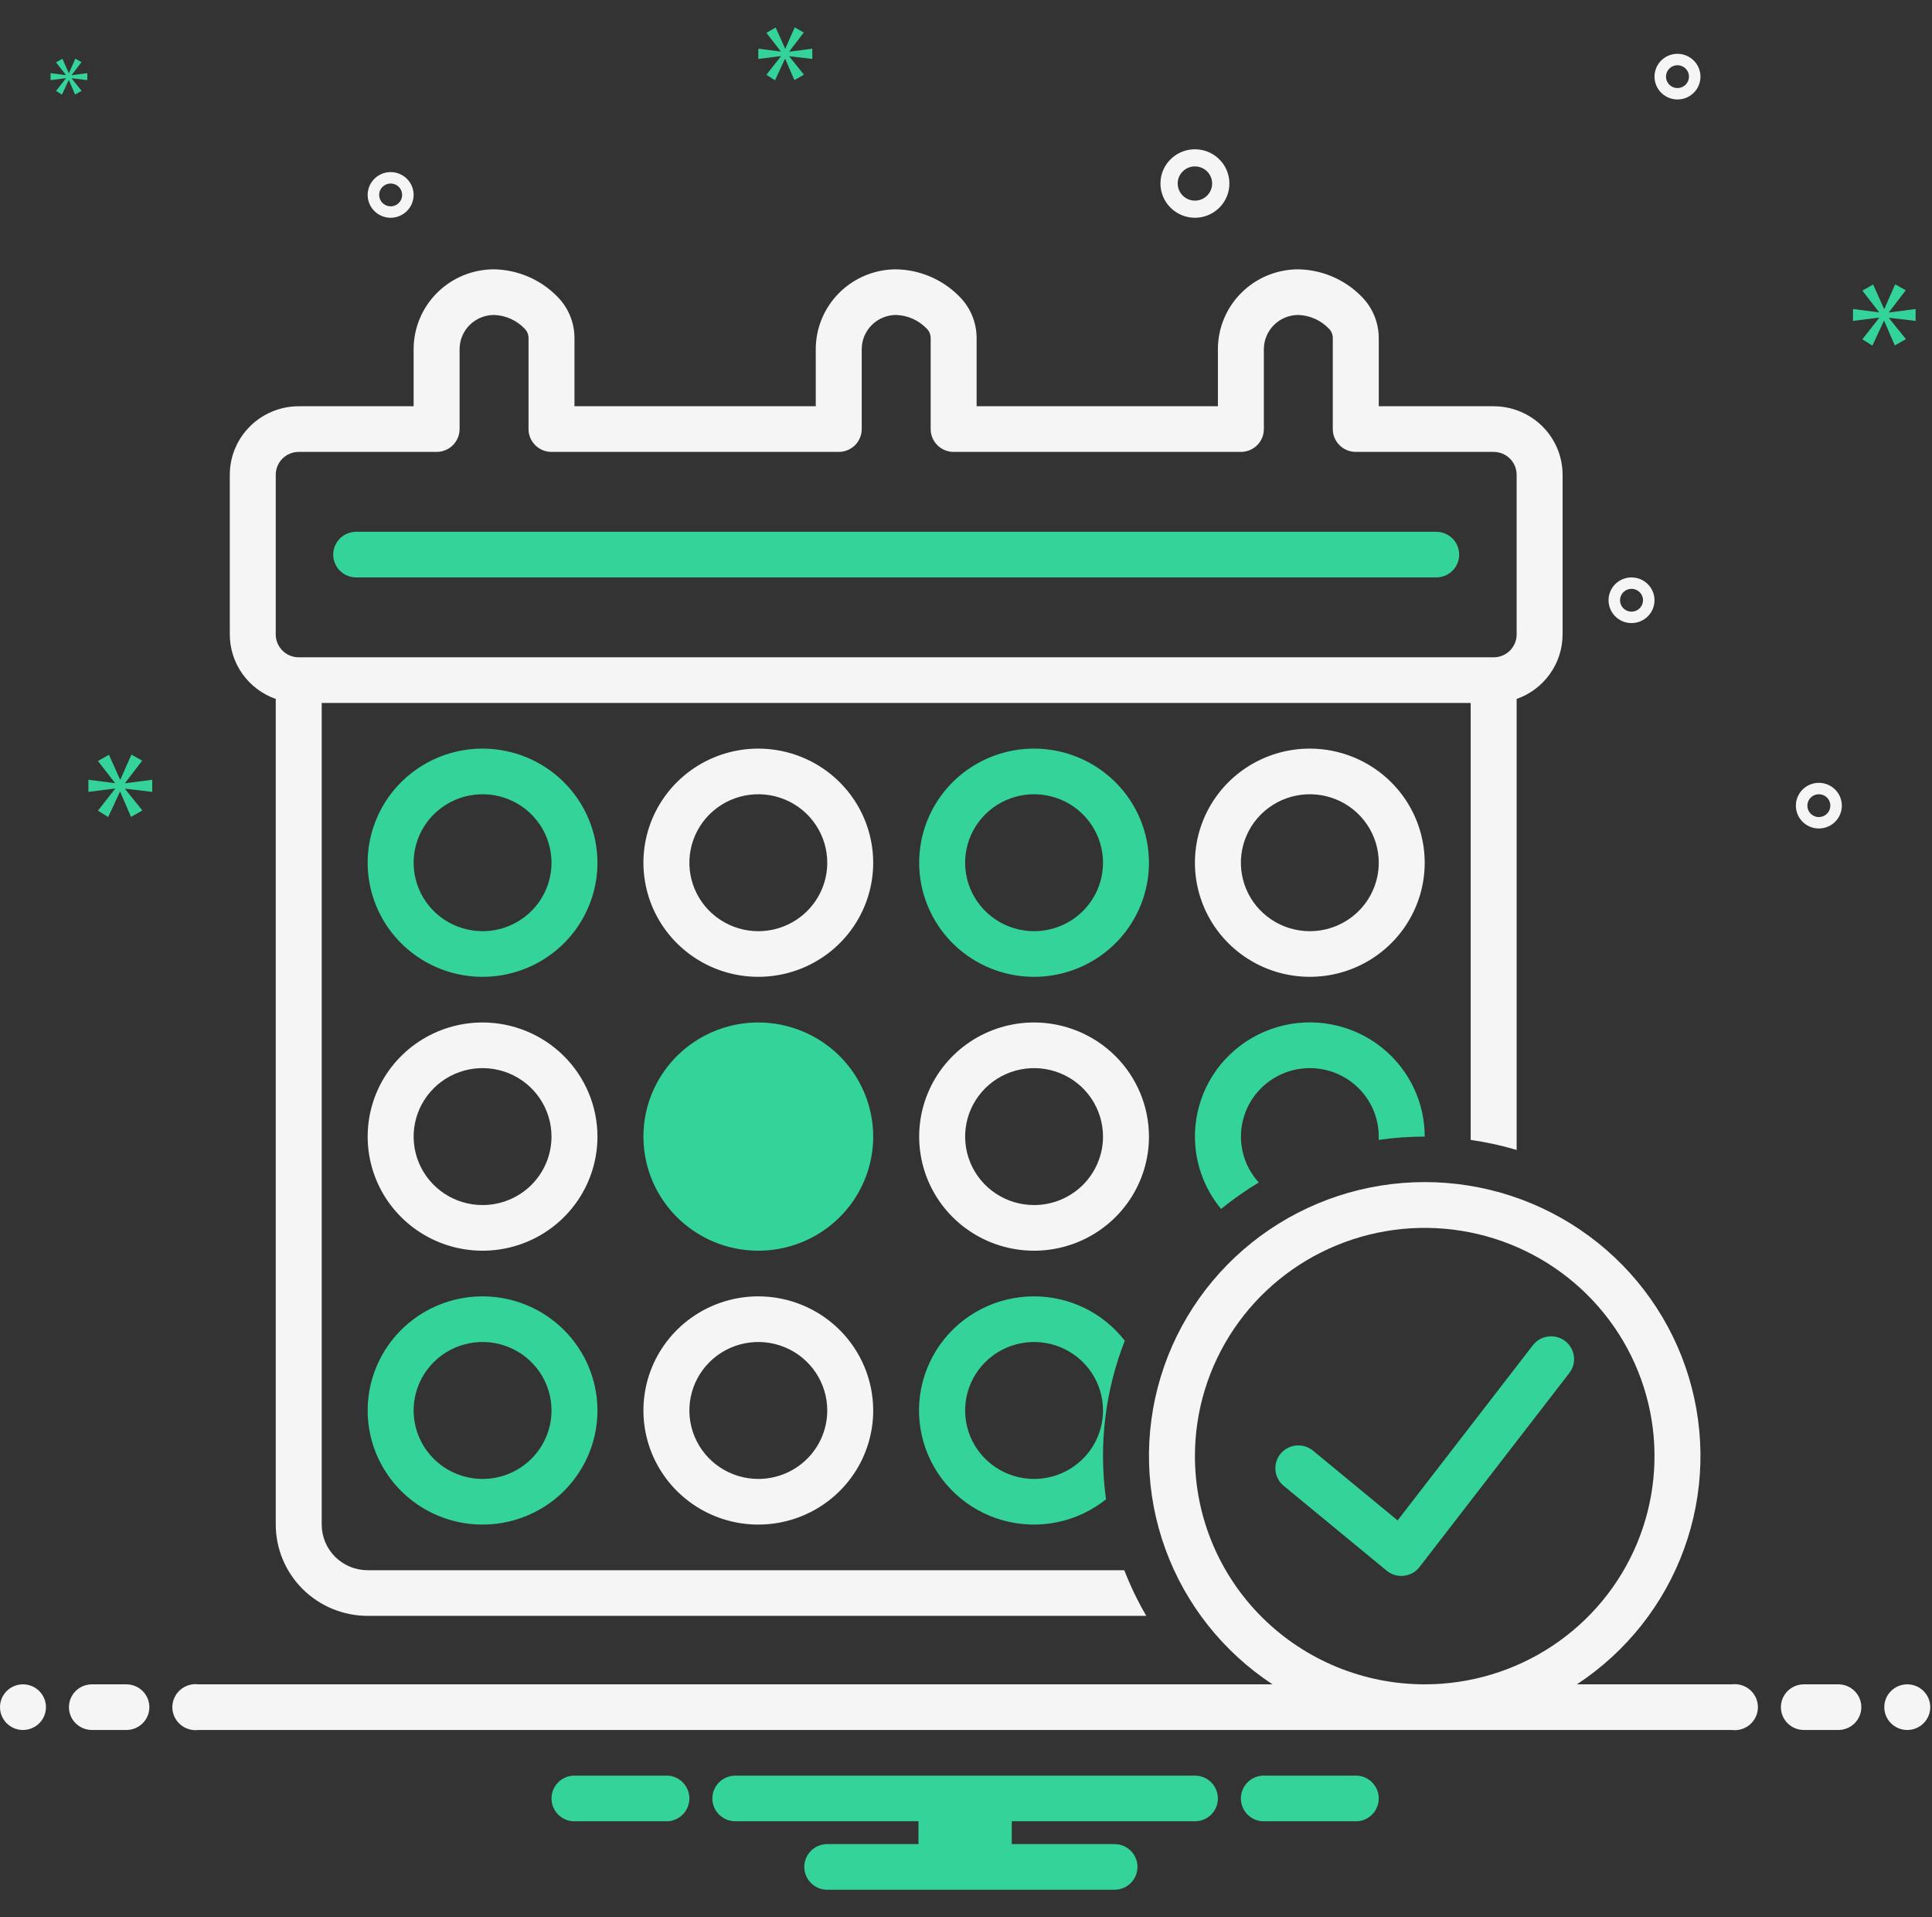 <svg width="252" height="250" viewBox="0 0 252 250" fill="none" xmlns="http://www.w3.org/2000/svg">
<rect x="0" y="0" width="252" height="250" fill="#333333" stroke="none"/>
<g clip-path="url(#clip0_135_121)">
<path d="M62.943 97.62C59.979 97.62 57.082 98.493 54.617 100.128C52.153 101.763 50.232 104.087 49.098 106.806C47.963 109.526 47.666 112.518 48.245 115.404C48.823 118.291 50.25 120.942 52.346 123.023C54.442 125.105 57.112 126.522 60.02 127.096C62.927 127.67 65.94 127.376 68.678 126.249C71.417 125.123 73.757 123.216 75.404 120.768C77.051 118.321 77.93 115.444 77.93 112.501C77.925 108.556 76.345 104.773 73.535 101.984C70.726 99.194 66.917 97.625 62.943 97.62ZM62.943 121.43C61.165 121.43 59.426 120.906 57.948 119.925C56.469 118.944 55.316 117.549 54.636 115.918C53.955 114.286 53.777 112.491 54.124 110.759C54.471 109.027 55.328 107.436 56.585 106.188C57.843 104.939 59.445 104.089 61.189 103.744C62.933 103.4 64.741 103.576 66.384 104.252C68.027 104.928 69.432 106.072 70.42 107.541C71.408 109.009 71.935 110.735 71.935 112.501C71.935 114.869 70.988 117.14 69.302 118.815C67.615 120.489 65.328 121.43 62.943 121.43Z" fill="#34D399"/>
<path d="M98.911 97.62C95.947 97.62 93.049 98.493 90.585 100.128C88.12 101.763 86.199 104.087 85.065 106.806C83.931 109.526 83.634 112.518 84.212 115.404C84.79 118.291 86.218 120.942 88.314 123.023C90.41 125.105 93.08 126.522 95.987 127.096C98.894 127.67 101.907 127.376 104.646 126.249C107.384 125.123 109.725 123.216 111.372 120.768C113.018 118.321 113.897 115.444 113.897 112.501C113.893 108.556 112.312 104.773 109.503 101.984C106.693 99.194 102.884 97.625 98.911 97.62ZM98.911 121.43C97.132 121.43 95.394 120.906 93.915 119.925C92.436 118.944 91.284 117.549 90.603 115.918C89.923 114.286 89.745 112.491 90.092 110.759C90.439 109.027 91.295 107.436 92.553 106.188C93.81 104.939 95.412 104.089 97.157 103.744C98.901 103.4 100.709 103.576 102.352 104.252C103.995 104.928 105.399 106.072 106.387 107.541C107.375 109.009 107.903 110.735 107.903 112.501C107.903 114.869 106.955 117.14 105.269 118.815C103.583 120.489 101.296 121.43 98.911 121.43Z" fill="#F5F5F5"/>
<path d="M134.878 97.62C131.914 97.62 129.017 98.493 126.552 100.128C124.088 101.763 122.167 104.087 121.033 106.806C119.898 109.526 119.602 112.518 120.18 115.404C120.758 118.291 122.185 120.942 124.281 123.023C126.377 125.105 129.048 126.522 131.955 127.096C134.862 127.67 137.875 127.376 140.613 126.249C143.352 125.123 145.692 123.216 147.339 120.768C148.986 118.321 149.865 115.444 149.865 112.501C149.86 108.556 148.28 104.773 145.47 101.984C142.661 99.194 138.852 97.625 134.878 97.62ZM134.878 121.43C133.1 121.43 131.361 120.906 129.883 119.925C128.404 118.944 127.252 117.549 126.571 115.918C125.89 114.286 125.712 112.491 126.059 110.759C126.406 109.027 127.263 107.436 128.52 106.188C129.778 104.939 131.38 104.089 133.124 103.744C134.868 103.4 136.676 103.576 138.319 104.252C139.963 104.928 141.367 106.072 142.355 107.541C143.343 109.009 143.87 110.735 143.87 112.501C143.87 114.869 142.923 117.14 141.237 118.815C139.55 120.489 137.263 121.43 134.878 121.43Z" fill="#34D399"/>
<path d="M170.846 97.62C167.882 97.62 164.984 98.493 162.52 100.128C160.055 101.763 158.135 104.087 157 106.806C155.866 109.526 155.569 112.518 156.147 115.404C156.726 118.291 158.153 120.942 160.249 123.023C162.345 125.105 165.015 126.522 167.922 127.096C170.829 127.67 173.843 127.376 176.581 126.249C179.32 125.123 181.66 123.216 183.307 120.768C184.954 118.321 185.832 115.444 185.832 112.501C185.828 108.556 184.248 104.773 181.438 101.984C178.629 99.194 174.819 97.625 170.846 97.62ZM170.846 121.43C169.068 121.43 167.329 120.906 165.85 119.925C164.372 118.944 163.219 117.549 162.539 115.918C161.858 114.286 161.68 112.491 162.027 110.759C162.374 109.027 163.23 107.436 164.488 106.188C165.745 104.939 167.348 104.089 169.092 103.744C170.836 103.4 172.644 103.576 174.287 104.252C175.93 104.928 177.334 106.072 178.322 107.541C179.311 109.009 179.838 110.735 179.838 112.501C179.838 114.869 178.891 117.14 177.204 118.815C175.518 120.489 173.231 121.43 170.846 121.43Z" fill="#F5F5F5"/>
<path d="M62.943 133.334C59.979 133.334 57.082 134.207 54.617 135.842C52.153 137.478 50.232 139.802 49.098 142.521C47.963 145.24 47.666 148.232 48.245 151.119C48.823 154.005 50.25 156.657 52.346 158.738C54.442 160.819 57.112 162.236 60.02 162.81C62.927 163.385 65.94 163.09 68.678 161.964C71.417 160.837 73.757 158.93 75.404 156.483C77.051 154.036 77.93 151.159 77.93 148.215C77.925 144.27 76.345 140.488 73.535 137.698C70.726 134.908 66.917 133.339 62.943 133.334ZM62.943 157.144C61.165 157.144 59.426 156.62 57.948 155.639C56.469 154.658 55.316 153.264 54.636 151.632C53.955 150.001 53.777 148.206 54.124 146.474C54.471 144.742 55.328 143.151 56.585 141.902C57.843 140.653 59.445 139.803 61.189 139.458C62.933 139.114 64.741 139.291 66.384 139.966C68.027 140.642 69.432 141.787 70.42 143.255C71.408 144.723 71.935 146.45 71.935 148.215C71.935 150.583 70.988 152.854 69.302 154.529C67.615 156.203 65.328 157.144 62.943 157.144Z" fill="#F5F5F5"/>
<path d="M98.911 133.334C95.947 133.334 93.049 134.207 90.585 135.842C88.12 137.478 86.199 139.802 85.065 142.521C83.931 145.24 83.634 148.232 84.212 151.119C84.79 154.005 86.218 156.657 88.314 158.738C90.41 160.819 93.08 162.236 95.987 162.81C98.894 163.385 101.907 163.09 104.646 161.964C107.384 160.837 109.725 158.93 111.372 156.483C113.018 154.036 113.897 151.159 113.897 148.215C113.893 144.27 112.312 140.488 109.503 137.698C106.693 134.908 102.884 133.339 98.911 133.334Z" fill="#34D399"/>
<path d="M134.878 133.334C131.914 133.334 129.017 134.207 126.552 135.842C124.088 137.478 122.167 139.802 121.033 142.521C119.898 145.24 119.602 148.232 120.18 151.119C120.758 154.005 122.185 156.657 124.281 158.738C126.377 160.819 129.048 162.236 131.955 162.81C134.862 163.385 137.875 163.09 140.613 161.964C143.352 160.837 145.692 158.93 147.339 156.483C148.986 154.036 149.865 151.159 149.865 148.215C149.86 144.27 148.28 140.488 145.47 137.698C142.661 134.908 138.852 133.339 134.878 133.334ZM134.878 157.144C133.1 157.144 131.361 156.62 129.883 155.639C128.404 154.658 127.252 153.264 126.571 151.632C125.89 150.001 125.712 148.206 126.059 146.474C126.406 144.742 127.263 143.151 128.52 141.902C129.778 140.653 131.38 139.803 133.124 139.458C134.868 139.114 136.676 139.291 138.319 139.966C139.963 140.642 141.367 141.787 142.355 143.255C143.343 144.723 143.87 146.45 143.87 148.215C143.87 150.583 142.923 152.854 141.237 154.529C139.55 156.203 137.263 157.144 134.878 157.144Z" fill="#F5F5F5"/>
<path d="M62.943 169.049C59.979 169.049 57.082 169.922 54.617 171.557C52.153 173.192 50.232 175.516 49.098 178.235C47.963 180.954 47.666 183.946 48.245 186.833C48.823 189.72 50.25 192.371 52.346 194.452C54.442 196.533 57.112 197.951 60.02 198.525C62.927 199.099 65.94 198.804 68.678 197.678C71.417 196.552 73.757 194.644 75.404 192.197C77.051 189.75 77.93 186.873 77.93 183.93C77.925 179.984 76.345 176.202 73.535 173.412C70.726 170.623 66.917 169.053 62.943 169.049ZM62.943 192.858C61.165 192.858 59.426 192.335 57.948 191.354C56.469 190.373 55.316 188.978 54.636 187.347C53.955 185.715 53.777 183.92 54.124 182.188C54.471 180.456 55.328 178.865 56.585 177.616C57.843 176.368 59.445 175.517 61.189 175.173C62.933 174.828 64.741 175.005 66.384 175.681C68.027 176.357 69.432 177.501 70.42 178.969C71.408 180.438 71.935 182.164 71.935 183.93C71.935 186.298 70.988 188.569 69.302 190.243C67.615 191.918 65.328 192.858 62.943 192.858Z" fill="#34D399"/>
<path d="M98.911 169.049C95.947 169.049 93.049 169.922 90.585 171.557C88.12 173.192 86.199 175.516 85.065 178.235C83.931 180.954 83.634 183.946 84.212 186.833C84.79 189.72 86.218 192.371 88.314 194.452C90.41 196.533 93.08 197.951 95.987 198.525C98.894 199.099 101.907 198.804 104.646 197.678C107.384 196.552 109.725 194.644 111.372 192.197C113.018 189.75 113.897 186.873 113.897 183.93C113.893 179.984 112.312 176.202 109.503 173.412C106.693 170.623 102.884 169.053 98.911 169.049ZM98.911 192.858C97.132 192.858 95.394 192.335 93.915 191.354C92.436 190.373 91.284 188.978 90.603 187.347C89.923 185.715 89.745 183.92 90.092 182.188C90.439 180.456 91.295 178.865 92.553 177.616C93.81 176.368 95.412 175.517 97.157 175.173C98.901 174.828 100.709 175.005 102.352 175.681C103.995 176.357 105.399 177.501 106.387 178.969C107.375 180.438 107.903 182.164 107.903 183.93C107.903 186.298 106.955 188.569 105.269 190.243C103.583 191.918 101.296 192.858 98.911 192.858Z" fill="#F5F5F5"/>
<path d="M204.141 174.872C203.51 174.392 202.713 174.181 201.926 174.284C201.138 174.387 200.424 174.796 199.939 175.422L182.297 198.266L171.262 189.173C170.959 188.923 170.609 188.735 170.233 188.62C169.857 188.504 169.462 188.464 169.07 188.5C168.678 188.536 168.297 188.648 167.949 188.831C167.601 189.013 167.292 189.262 167.041 189.562C166.789 189.863 166.6 190.21 166.484 190.584C166.367 190.957 166.326 191.35 166.363 191.739C166.399 192.128 166.512 192.506 166.696 192.852C166.88 193.198 167.13 193.504 167.433 193.754L180.865 204.821C181.403 205.264 182.08 205.507 182.78 205.507C182.892 205.507 183.003 205.501 183.115 205.488C183.515 205.444 183.903 205.319 184.254 205.122C184.605 204.925 184.912 204.66 185.158 204.342L204.696 179.045C204.935 178.735 205.111 178.381 205.213 178.003C205.315 177.626 205.34 177.232 205.289 176.844C205.237 176.457 205.11 176.083 204.913 175.745C204.716 175.406 204.454 175.11 204.141 174.872Z" fill="#34D399"/>
<path d="M46.458 75.299H187.331C188.126 75.299 188.888 74.985 189.451 74.427C190.013 73.869 190.328 73.112 190.328 72.323C190.328 71.533 190.013 70.776 189.451 70.218C188.888 69.66 188.126 69.346 187.331 69.346H46.458C45.663 69.346 44.901 69.66 44.339 70.218C43.777 70.776 43.461 71.533 43.461 72.323C43.461 73.112 43.777 73.869 44.339 74.427C44.901 74.985 45.663 75.299 46.458 75.299Z" fill="#34D399"/>
<path d="M134.878 169.049C132.481 169.045 130.117 169.613 127.986 170.705C125.855 171.796 124.019 173.38 122.632 175.322C121.245 177.264 120.348 179.508 120.015 181.866C119.683 184.224 119.925 186.627 120.721 188.873C121.518 191.118 122.845 193.142 124.592 194.772C126.339 196.403 128.455 197.594 130.761 198.244C133.068 198.895 135.498 198.987 137.848 198.511C140.197 198.036 142.398 197.008 144.264 195.514C143.289 188.526 144.132 181.407 146.714 174.835C145.318 173.036 143.525 171.579 141.473 170.576C139.421 169.573 137.165 169.051 134.878 169.049ZM134.878 192.858C133.1 192.858 131.362 192.335 129.883 191.354C128.404 190.373 127.252 188.978 126.571 187.347C125.89 185.715 125.712 183.92 126.059 182.188C126.406 180.456 127.263 178.865 128.52 177.616C129.778 176.368 131.38 175.517 133.124 175.173C134.868 174.828 136.676 175.005 138.319 175.681C139.963 176.357 141.367 177.501 142.355 178.969C143.343 180.438 143.87 182.164 143.87 183.93C143.87 186.298 142.923 188.569 141.237 190.243C139.55 191.918 137.263 192.858 134.878 192.858Z" fill="#34D399"/>
<path d="M185.832 148.215C185.834 145.829 185.258 143.477 184.153 141.358C183.047 139.239 181.445 137.415 179.48 136.04C177.516 134.665 175.247 133.78 172.866 133.458C170.484 133.137 168.06 133.388 165.797 134.192C163.534 134.996 161.499 136.329 159.864 138.078C158.228 139.827 157.041 141.94 156.401 144.241C155.761 146.541 155.687 148.96 156.186 151.295C156.686 153.629 157.743 155.81 159.269 157.653C160.824 156.388 162.467 155.234 164.187 154.201C163.208 153.126 162.507 151.831 162.144 150.428C161.782 149.024 161.769 147.554 162.107 146.144C162.445 144.735 163.123 143.428 164.084 142.337C165.045 141.246 166.258 140.404 167.62 139.883C168.982 139.362 170.451 139.179 171.9 139.348C173.35 139.517 174.736 140.034 175.939 140.855C177.141 141.675 178.125 142.774 178.805 144.056C179.484 145.339 179.839 146.766 179.838 148.215C179.838 148.362 179.823 148.505 179.816 148.65C181.808 148.363 183.819 148.217 185.832 148.215Z" fill="#34D399"/>
<path d="M35.968 91.147V198.811C35.971 201.967 37.236 204.993 39.483 207.225C41.731 209.456 44.778 210.712 47.957 210.715H149.516C148.402 208.81 147.443 206.819 146.647 204.763H47.957C46.367 204.763 44.842 204.136 43.718 203.02C42.594 201.903 41.962 200.389 41.962 198.811V91.668H191.827V148.647C193.855 148.937 195.859 149.375 197.822 149.957V91.147C199.573 90.531 201.089 89.392 202.162 87.887C203.235 86.382 203.813 84.584 203.816 82.739V61.906C203.814 59.539 202.865 57.269 201.18 55.595C199.494 53.921 197.208 52.98 194.824 52.977H179.838V44.102C179.84 43.078 179.636 42.064 179.238 41.119C178.841 40.175 178.257 39.318 177.522 38.6C175.358 36.426 172.425 35.177 169.348 35.12C167.97 35.12 166.606 35.389 165.333 35.913C164.06 36.436 162.904 37.204 161.929 38.171C160.955 39.138 160.183 40.287 159.655 41.55C159.128 42.814 158.857 44.169 158.857 45.537V52.977H127.385V44.102C127.387 43.078 127.183 42.064 126.786 41.119C126.388 40.175 125.804 39.318 125.069 38.6C122.906 36.426 119.972 35.177 116.895 35.12C115.517 35.12 114.153 35.389 112.88 35.913C111.607 36.436 110.451 37.204 109.477 38.171C108.503 39.138 107.73 40.287 107.203 41.55C106.675 42.814 106.404 44.169 106.404 45.537V52.977H74.932V44.102C74.934 43.078 74.731 42.064 74.333 41.119C73.935 40.175 73.351 39.318 72.616 38.6C70.453 36.426 67.52 35.177 64.442 35.12C63.064 35.12 61.7 35.389 60.427 35.913C59.155 36.436 57.998 37.204 57.024 38.171C56.05 39.138 55.277 40.287 54.75 41.55C54.223 42.814 53.951 44.169 53.951 45.537V52.977H38.965C36.581 52.98 34.295 53.922 32.61 55.595C30.924 57.269 29.976 59.539 29.973 61.906V82.739C29.976 84.584 30.554 86.382 31.627 87.887C32.701 89.392 34.217 90.531 35.968 91.147ZM35.968 61.906C35.968 61.116 36.283 60.359 36.845 59.801C37.407 59.243 38.17 58.93 38.965 58.93H56.949C57.744 58.93 58.506 58.616 59.068 58.058C59.63 57.5 59.946 56.743 59.946 55.953V45.537C59.946 44.95 60.062 44.37 60.288 43.828C60.514 43.287 60.845 42.794 61.263 42.38C61.68 41.965 62.176 41.636 62.721 41.412C63.267 41.188 63.851 41.072 64.442 41.072C65.962 41.125 67.4 41.772 68.441 42.872C68.602 43.034 68.729 43.226 68.814 43.437C68.899 43.648 68.941 43.874 68.938 44.102V55.953C68.938 56.743 69.254 57.5 69.816 58.058C70.378 58.616 71.14 58.93 71.935 58.93H109.401C110.196 58.93 110.959 58.616 111.521 58.058C112.083 57.5 112.399 56.743 112.399 55.953V45.537C112.399 44.95 112.515 44.37 112.741 43.828C112.967 43.287 113.298 42.794 113.715 42.38C114.133 41.965 114.629 41.637 115.174 41.412C115.719 41.188 116.304 41.072 116.895 41.072C118.415 41.125 119.852 41.772 120.894 42.872C121.055 43.034 121.182 43.226 121.267 43.437C121.352 43.648 121.394 43.874 121.391 44.102V55.953C121.391 56.743 121.706 57.5 122.268 58.058C122.831 58.616 123.593 58.93 124.388 58.93H161.854C162.649 58.93 163.411 58.616 163.974 58.058C164.536 57.5 164.851 56.743 164.851 55.953V45.537C164.851 44.95 164.968 44.37 165.194 43.828C165.419 43.287 165.751 42.794 166.168 42.38C166.586 41.965 167.081 41.637 167.627 41.412C168.172 41.188 168.757 41.072 169.347 41.072C170.867 41.125 172.305 41.772 173.347 42.872C173.508 43.034 173.634 43.226 173.72 43.437C173.805 43.648 173.847 43.874 173.843 44.102V55.953C173.843 56.743 174.159 57.5 174.721 58.058C175.283 58.616 176.046 58.93 176.841 58.93H194.824C195.218 58.93 195.608 59.007 195.971 59.156C196.335 59.306 196.665 59.525 196.944 59.801C197.222 60.078 197.443 60.406 197.594 60.767C197.744 61.128 197.822 61.515 197.822 61.906V82.739C197.822 83.528 197.506 84.285 196.944 84.844C196.382 85.402 195.619 85.715 194.824 85.715H38.965C38.17 85.715 37.407 85.402 36.845 84.844C36.283 84.285 35.968 83.528 35.968 82.739V61.906Z" fill="#F5F5F5"/>
<path d="M2.997 225.597C4.653 225.597 5.995 224.264 5.995 222.62C5.995 220.977 4.653 219.644 2.997 219.644C1.342 219.644 0 220.977 0 222.62C0 224.264 1.342 225.597 2.997 225.597Z" fill="#F5F5F5"/>
<path d="M16.485 219.644H11.989C11.194 219.644 10.432 219.958 9.87 220.516C9.308 221.074 8.992 221.831 8.992 222.62C8.992 223.41 9.308 224.167 9.87 224.725C10.432 225.283 11.194 225.596 11.989 225.596H16.485C17.28 225.596 18.042 225.283 18.605 224.725C19.167 224.167 19.482 223.41 19.482 222.62C19.482 221.831 19.167 221.074 18.605 220.516C18.042 219.958 17.28 219.644 16.485 219.644Z" fill="#F5F5F5"/>
<path d="M239.784 219.644H235.288C234.493 219.644 233.731 219.958 233.169 220.516C232.606 221.074 232.291 221.831 232.291 222.62C232.291 223.41 232.606 224.167 233.169 224.725C233.731 225.283 234.493 225.596 235.288 225.596H239.784C240.579 225.596 241.341 225.283 241.903 224.725C242.465 224.167 242.781 223.41 242.781 222.62C242.781 221.831 242.465 221.074 241.903 220.516C241.341 219.958 240.579 219.644 239.784 219.644Z" fill="#F5F5F5"/>
<path d="M248.776 225.597C250.431 225.597 251.773 224.264 251.773 222.62C251.773 220.977 250.431 219.644 248.776 219.644C247.12 219.644 245.778 220.977 245.778 222.62C245.778 224.264 247.12 225.597 248.776 225.597Z" fill="#F5F5F5"/>
<path d="M177.071 231.549H164.621C163.867 231.609 163.164 231.948 162.651 232.5C162.139 233.051 161.854 233.774 161.854 234.525C161.854 235.276 162.139 235.999 162.651 236.55C163.164 237.102 163.867 237.441 164.621 237.501H177.071C177.825 237.441 178.528 237.102 179.041 236.55C179.553 235.999 179.838 235.276 179.838 234.525C179.838 233.774 179.553 233.051 179.041 232.5C178.528 231.948 177.825 231.609 177.071 231.549Z" fill="#34D399"/>
<path d="M87.152 231.549H74.702C73.948 231.609 73.245 231.948 72.733 232.5C72.22 233.051 71.935 233.774 71.935 234.525C71.935 235.276 72.22 235.999 72.733 236.55C73.245 237.102 73.948 237.441 74.702 237.501H87.152C87.906 237.441 88.609 237.102 89.122 236.55C89.634 235.999 89.919 235.276 89.919 234.525C89.919 233.774 89.634 233.051 89.122 232.5C88.609 231.948 87.906 231.609 87.152 231.549Z" fill="#34D399"/>
<path d="M155.86 231.549H95.914C95.119 231.549 94.356 231.862 93.794 232.421C93.232 232.979 92.916 233.736 92.916 234.525C92.916 235.314 93.232 236.071 93.794 236.63C94.356 237.188 95.119 237.501 95.914 237.501H119.802V240.477H107.903C107.108 240.477 106.345 240.791 105.783 241.349C105.221 241.907 104.905 242.664 104.905 243.454C104.905 244.243 105.221 245 105.783 245.558C106.345 246.116 107.108 246.43 107.903 246.43H145.369C146.164 246.43 146.926 246.116 147.488 245.558C148.05 245 148.366 244.243 148.366 243.454C148.366 242.664 148.05 241.907 147.488 241.349C146.926 240.791 146.164 240.477 145.369 240.477H131.971V237.501H155.86C156.654 237.501 157.417 237.188 157.979 236.63C158.541 236.071 158.857 235.314 158.857 234.525C158.857 233.736 158.541 232.979 157.979 232.421C157.417 231.862 156.654 231.549 155.86 231.549Z" fill="#34D399"/>
<path d="M225.878 219.644H205.684C212.13 215.408 217.03 209.222 219.658 202.004C222.286 194.786 222.502 186.919 220.274 179.57C218.046 172.22 213.493 165.779 207.29 161.2C201.086 156.621 193.562 154.148 185.832 154.148C178.103 154.148 170.579 156.621 164.375 161.2C158.172 165.779 153.619 172.22 151.391 179.57C149.163 186.919 149.379 194.786 152.007 202.004C154.635 209.222 159.535 215.408 165.981 219.644H25.895C25.468 219.589 25.035 219.624 24.623 219.749C24.212 219.873 23.832 220.083 23.509 220.365C23.186 220.646 22.927 220.993 22.749 221.382C22.572 221.771 22.48 222.193 22.48 222.62C22.48 223.047 22.572 223.469 22.749 223.858C22.927 224.247 23.186 224.594 23.509 224.876C23.832 225.158 24.212 225.368 24.623 225.492C25.035 225.616 25.468 225.652 25.895 225.596H225.878C226.305 225.652 226.738 225.616 227.15 225.492C227.561 225.368 227.941 225.158 228.264 224.876C228.587 224.594 228.846 224.247 229.024 223.858C229.201 223.469 229.293 223.047 229.293 222.62C229.293 222.193 229.201 221.771 229.024 221.382C228.846 220.993 228.587 220.646 228.264 220.365C227.941 220.083 227.561 219.873 227.15 219.749C226.738 219.624 226.305 219.589 225.878 219.644ZM155.86 189.882C155.86 183.996 157.617 178.242 160.911 173.347C164.204 168.453 168.885 164.638 174.362 162.386C179.839 160.133 185.866 159.544 191.68 160.692C197.494 161.84 202.835 164.675 207.027 168.837C211.218 173 214.073 178.303 215.23 184.076C216.386 189.849 215.792 195.833 213.524 201.272C211.255 206.71 207.414 211.358 202.485 214.628C197.556 217.899 191.761 219.644 185.832 219.644C177.883 219.644 170.259 216.508 164.638 210.927C159.017 205.346 155.86 197.775 155.86 189.882Z" fill="#F5F5F5"/>
<path d="M155.86 28.396C156.749 28.396 157.618 28.134 158.357 27.643C159.097 27.153 159.673 26.456 160.013 25.64C160.354 24.824 160.443 23.926 160.269 23.06C160.096 22.194 159.667 21.399 159.039 20.775C158.41 20.15 157.609 19.725 156.737 19.553C155.865 19.381 154.961 19.469 154.139 19.807C153.317 20.145 152.615 20.717 152.121 21.451C151.627 22.185 151.364 23.048 151.364 23.931C151.365 25.115 151.839 26.25 152.682 27.087C153.525 27.924 154.668 28.394 155.86 28.396ZM155.86 21.699C156.304 21.699 156.739 21.83 157.108 22.075C157.478 22.321 157.766 22.669 157.936 23.077C158.107 23.485 158.151 23.934 158.064 24.367C157.978 24.8 157.763 25.198 157.449 25.51C157.135 25.822 156.734 26.035 156.298 26.121C155.862 26.207 155.41 26.163 154.999 25.994C154.589 25.825 154.237 25.538 153.99 25.171C153.743 24.804 153.612 24.373 153.612 23.931C153.612 23.34 153.849 22.772 154.271 22.354C154.692 21.935 155.264 21.7 155.86 21.699Z" fill="#F5F5F5"/>
<path d="M237.243 102.084C236.65 102.084 236.071 102.259 235.578 102.586C235.085 102.913 234.701 103.378 234.474 103.922C234.247 104.466 234.188 105.064 234.304 105.641C234.419 106.219 234.705 106.749 235.124 107.165C235.543 107.581 236.077 107.865 236.658 107.98C237.24 108.094 237.843 108.036 238.39 107.81C238.938 107.585 239.406 107.204 239.735 106.714C240.065 106.225 240.24 105.649 240.24 105.061C240.24 104.272 239.924 103.515 239.362 102.957C238.8 102.399 238.038 102.085 237.243 102.084ZM237.243 106.549C236.947 106.549 236.657 106.461 236.411 106.298C236.164 106.134 235.972 105.902 235.859 105.63C235.745 105.358 235.716 105.059 235.773 104.77C235.831 104.482 235.974 104.217 236.184 104.008C236.393 103.8 236.66 103.659 236.951 103.601C237.242 103.544 237.543 103.573 237.817 103.686C238.091 103.798 238.325 103.989 238.489 104.234C238.654 104.479 238.742 104.766 238.742 105.061C238.741 105.455 238.583 105.833 238.302 106.112C238.022 106.391 237.641 106.548 237.243 106.549Z" fill="#F5F5F5"/>
<path d="M218.803 7.018C218.21 7.018 217.63 7.192 217.138 7.519C216.645 7.846 216.26 8.311 216.034 8.855C215.807 9.399 215.747 9.997 215.863 10.575C215.979 11.152 216.264 11.682 216.683 12.098C217.103 12.515 217.637 12.798 218.218 12.913C218.799 13.028 219.402 12.969 219.95 12.744C220.497 12.518 220.966 12.137 221.295 11.648C221.624 11.158 221.8 10.583 221.8 9.994C221.799 9.205 221.483 8.448 220.921 7.891C220.359 7.333 219.597 7.019 218.803 7.018ZM218.803 11.482C218.506 11.482 218.217 11.395 217.97 11.231C217.724 11.068 217.532 10.835 217.418 10.563C217.305 10.292 217.275 9.992 217.333 9.704C217.391 9.415 217.533 9.15 217.743 8.942C217.953 8.734 218.22 8.592 218.51 8.535C218.801 8.477 219.102 8.507 219.376 8.619C219.65 8.732 219.884 8.923 220.049 9.167C220.214 9.412 220.301 9.7 220.301 9.994C220.301 10.389 220.143 10.767 219.862 11.046C219.581 11.325 219.2 11.482 218.803 11.482Z" fill="#F5F5F5"/>
<path d="M212.808 75.299C212.215 75.299 211.636 75.473 211.143 75.8C210.65 76.127 210.266 76.592 210.039 77.136C209.812 77.68 209.753 78.278 209.869 78.855C209.984 79.433 210.27 79.963 210.689 80.379C211.108 80.796 211.642 81.079 212.223 81.194C212.805 81.309 213.408 81.25 213.955 81.024C214.503 80.799 214.971 80.418 215.3 79.928C215.63 79.439 215.806 78.863 215.806 78.275C215.805 77.486 215.489 76.729 214.927 76.171C214.365 75.613 213.603 75.299 212.808 75.299ZM212.808 79.763C212.512 79.763 212.222 79.676 211.976 79.512C211.729 79.349 211.537 79.116 211.424 78.844C211.31 78.572 211.281 78.273 211.338 77.984C211.396 77.696 211.539 77.431 211.748 77.222C211.958 77.014 212.225 76.873 212.516 76.815C212.807 76.758 213.108 76.787 213.382 76.9C213.656 77.013 213.89 77.203 214.054 77.448C214.219 77.693 214.307 77.981 214.307 78.275C214.306 78.669 214.148 79.048 213.867 79.327C213.587 79.606 213.206 79.763 212.808 79.763Z" fill="#F5F5F5"/>
<path d="M53.951 25.42C53.951 24.831 53.776 24.256 53.446 23.766C53.117 23.277 52.649 22.895 52.101 22.67C51.553 22.445 50.951 22.386 50.369 22.5C49.788 22.615 49.254 22.899 48.835 23.315C48.416 23.731 48.13 24.262 48.014 24.839C47.899 25.416 47.958 26.015 48.185 26.558C48.412 27.102 48.796 27.567 49.289 27.894C49.782 28.221 50.361 28.396 50.954 28.396C51.749 28.395 52.511 28.081 53.072 27.523C53.634 26.965 53.95 26.209 53.951 25.42ZM49.455 25.42C49.455 25.125 49.543 24.837 49.708 24.593C49.873 24.348 50.107 24.157 50.381 24.045C50.654 23.932 50.956 23.903 51.246 23.96C51.537 24.017 51.804 24.159 52.014 24.367C52.223 24.575 52.366 24.841 52.424 25.129C52.482 25.418 52.452 25.717 52.339 25.989C52.225 26.261 52.033 26.493 51.787 26.657C51.54 26.82 51.251 26.908 50.954 26.908C50.557 26.907 50.176 26.75 49.895 26.471C49.614 26.192 49.456 25.814 49.455 25.42Z" fill="#F5F5F5"/>
<path d="M16.317 102.101L18.546 99.192L17.139 98.4L15.707 101.659H15.661L14.207 98.423L12.776 99.238L14.98 102.079V102.125L11.532 101.683V103.265L15.003 102.823V102.871L12.776 105.71L14.111 106.549L15.637 103.265H15.683L17.091 106.525L18.568 105.688L16.317 102.893V102.847L19.857 103.265V101.683L16.317 102.147V102.101Z" fill="#34D399"/>
<path d="M8.593 10.222L7.31 11.857L8.081 12.341L8.959 10.449H8.986L9.795 12.327L10.646 11.844L9.35 10.235V10.208L11.388 10.449V9.537L9.35 9.806V9.78L10.633 8.103L9.824 7.647L8.999 9.524H8.972L8.136 7.661L7.31 8.129L8.581 9.766V9.793L6.596 9.537V10.449L8.593 10.195V10.222Z" fill="#34D399"/>
<path d="M249.861 41.848V40.296L246.388 40.753V40.707L248.575 37.853L247.195 37.076L245.792 40.272H245.744L244.32 37.098L242.915 37.897L245.079 40.685V40.729L241.696 40.296V41.848L245.101 41.415V41.461L242.915 44.247L244.226 45.069L245.723 41.848H245.767L247.147 45.046L248.597 44.225L246.388 41.484V41.438L249.861 41.848Z" fill="#34D399"/>
<path d="M102.959 6.702L104.844 4.239L103.654 3.57L102.443 6.327H102.403L101.174 3.589L99.963 4.28L101.829 6.683V6.722L98.911 6.348V7.687L101.848 7.314V7.353L99.963 9.756L101.093 10.466L102.383 7.687H102.422L103.614 10.445L104.863 9.736L102.959 7.372V7.333L105.954 7.687V6.348L102.959 6.741V6.702Z" fill="#34D399"/>
</g>
<defs>
<clipPath id="clip0_135_121">
<rect width="251.773" height="250" fill="white"/>
</clipPath>
</defs>
</svg>
